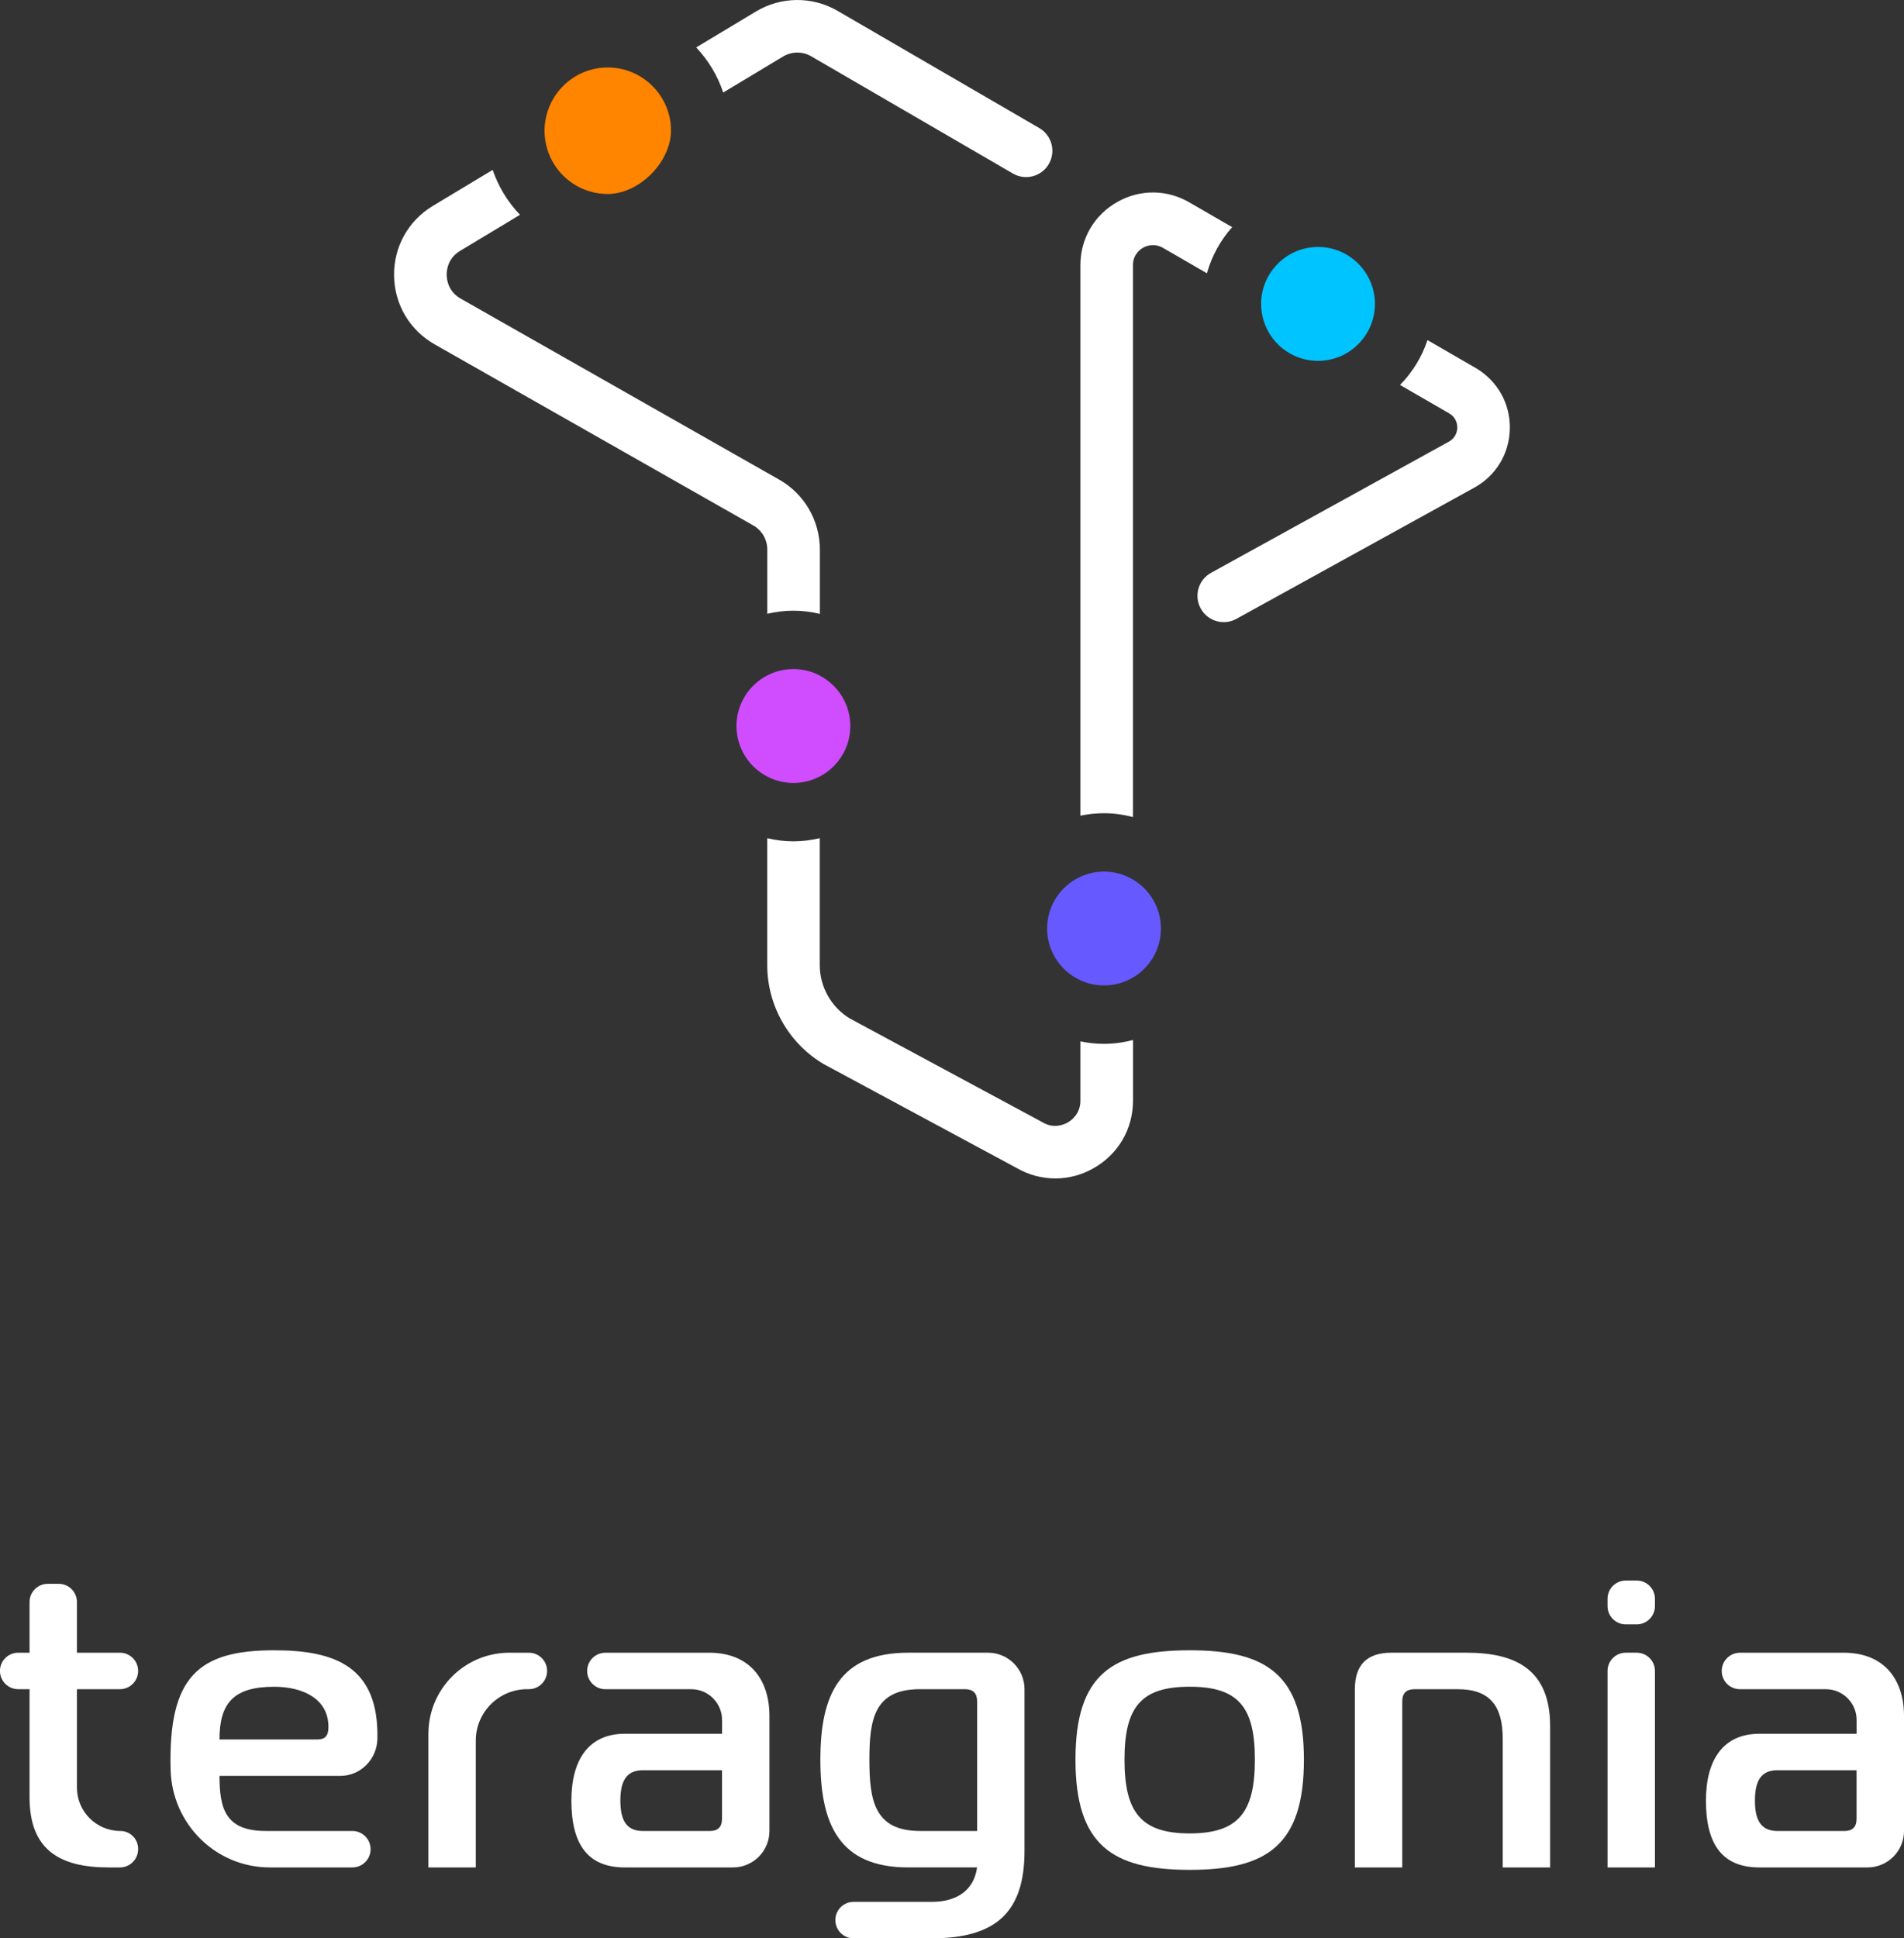 <?xml version="1.0" encoding="UTF-8"?><svg id="Layer_2" xmlns="http://www.w3.org/2000/svg" viewBox="0 0 567.09 577.17"><rect x="0" y="0" width="567.09" height="577.17" fill="#333333" stroke="none"/><defs><style>.cls-1{fill:#00c4ff;}.cls-2{fill:#fff;}.cls-3{fill:#ff8400;}.cls-4{fill:#6659ff;}.cls-5{fill:#cf4cff;}</style></defs><g id="Layer_1-2"><path class="cls-2" d="m32.33,556.06c-14.48,0-23.53-5.19-23.53-20.87v-32.21h-3.38c-3,0-5.43-2.43-5.43-5.43h0c0-3,2.43-5.43,5.43-5.43h3.38v-15.08c0-3,2.43-5.43,5.43-5.43h3.26c3,0,5.43,2.43,5.43,5.43v15.08h12.79c3,0,5.43,2.43,5.43,5.43h0c0,3-2.43,5.43-5.43,5.43h-12.79v29.31c0,7.13,5.78,12.91,12.91,12.91h0c2.93,0,5.31,2.38,5.31,5.31v.12c0,3-2.43,5.43-5.43,5.43h-3.38Z"/><path class="cls-2" d="m80.38,556.06c-16.12,0-29.14-12.94-29.56-29.05-.74-27.8,8.28-35.61,30.84-35.61,18.38,0,31.16,4.98,30.75,26.33-.12,6.1-4.98,11.07-11.08,11.07h-35.95c0,9.65,1.69,16.4,13.75,16.4h25.82c3,0,5.43,2.43,5.43,5.43h0c0,3-2.43,5.43-5.43,5.43h-24.56Zm14.3-38.12c2.77,0,3.14-1.93,3.14-3.74,0-8.44-7.72-11.94-16.16-11.94-12.06,0-16.29,4.83-16.29,15.69h29.31Z"/><path class="cls-2" d="m127.6,516.25c0-13.33,10.8-24.13,24.13-24.13h5.79c3,0,5.43,2.43,5.43,5.43h0c0,3-2.43,5.43-5.43,5.43h-.49c-8.46,0-15.32,6.86-15.32,15.32v37.76h-14.12v-39.81Z"/><path class="cls-2" d="m211.19,492.12c12.06,0,17.98,7.96,17.98,18.82v34.26c0,6-4.86,10.86-10.86,10.86h-32.21c-10.85,0-15.92-6.63-15.92-19.9,0-12.06,5.07-19.9,15.92-19.9h28.96v-4.1c0-5.06-4.1-9.17-9.17-9.17h-25.58c-3,0-5.43-2.43-5.43-5.43h0c0-3,2.43-5.43,5.43-5.43h30.89Zm-19.67,34.99c-4.82,0-6.75,3.01-6.75,9.05s1.93,9.05,6.75,9.05h19.9c2.42,0,3.62-1.21,3.62-3.62v-14.47h-23.53Z"/><path class="cls-2" d="m270.52,556.06c-20.51,0-26.18-12.79-26.18-32.09s5.67-31.85,26.18-31.85h23.76c6,0,10.86,4.86,10.86,10.86v48.13c0,18.1-8.32,26.06-27.63,26.06h-23.28c-3,0-5.43-2.43-5.43-5.43h0c0-3,2.43-5.43,5.43-5.43h23.28c7.24,0,12.54-3.26,13.51-10.26h-20.51Zm3.5-53.08c-13.63,0-15.08,8.93-15.08,20.99s1.45,21.23,15.08,21.23h17.01v-38.6c0-2.41-1.21-3.62-3.62-3.62h-13.39Z"/><path class="cls-2" d="m388.36,523.97c0,25.57-11.1,32.81-34.02,32.81s-34.02-7.24-34.02-32.81,11.1-32.57,34.02-32.57,34.02,7.24,34.02,32.57Zm-34.02,21.96c14.48,0,19.42-6.28,19.42-21.96s-4.94-21.72-19.42-21.72-19.42,6.03-19.42,21.72,4.95,21.96,19.42,21.96Z"/><path class="cls-2" d="m403.54,502.98c0-7.24,3.62-10.86,10.86-10.86h22.43c14.48,0,24.86,4.95,24.86,21.84v42.1h-14.12v-38.36c0-9.65-3.74-14.71-13.39-14.71h-12.91c-2.41,0-3.62,1.21-3.62,3.62v49.46h-14.12v-53.08Z"/><path class="cls-2" d="m478.79,478.25v-2.18c0-3,2.43-5.43,5.43-5.43h3.26c3,0,5.43,2.43,5.43,5.43v2.18c0,3-2.43,5.43-5.43,5.43h-3.26c-3,0-5.43-2.43-5.43-5.43Zm5.43,13.87h3.26c3,0,5.43,2.43,5.43,5.43v58.51h-14.12v-58.51c0-3,2.43-5.43,5.43-5.43Z"/><path class="cls-2" d="m549.11,492.12c12.06,0,17.98,7.96,17.98,18.82v34.26c0,6-4.86,10.86-10.86,10.86h-32.21c-10.85,0-15.92-6.63-15.92-19.9,0-12.06,5.07-19.9,15.92-19.9h28.96v-4.1c0-5.06-4.1-9.17-9.17-9.17h-25.58c-3,0-5.43-2.43-5.43-5.43h0c0-3,2.43-5.43,5.43-5.43h30.89Zm-19.67,34.99c-4.82,0-6.75,3.01-6.75,9.05s1.93,9.05,6.75,9.05h19.9c2.42,0,3.62-1.21,3.62-3.62v-14.47h-23.53Z"/><path class="cls-2" d="m233.23,16.83c2.57-1.55,5.79-1.57,8.39-.06l60.06,34.9c3.74,2.17,8.53.9,10.7-2.83,2.17-3.74.9-8.53-2.83-10.7L249.48,3.24c-7.53-4.38-16.86-4.31-24.32.18l-17.8,10.7c3.58,3.8,6.36,8.36,8.04,13.43l17.83-10.72Z"/><path class="cls-2" d="m321.79,310.1v17.62c0,3.94-2.65,5.87-3.79,6.52-1.14.65-4.16,1.94-7.54-.08-.1-.06-.2-.11-.3-.17l-57.08-30.74c-5.51-3.35-8.93-9.42-8.92-15.87v-37.8c-2.51.59-5.13.94-7.83.94s-5.29-.34-7.81-.93v37.78c-.02,12,6.38,23.26,16.68,29.4.1.06.2.11.3.17l57.11,30.75c3.65,2.14,7.67,3.21,11.69,3.21s7.85-1.02,11.44-3.06c7.34-4.17,11.72-11.69,11.72-20.13v-18.03c-2.76.72-5.64,1.14-8.62,1.14-2.41,0-4.76-.25-7.03-.73Z"/><path class="cls-2" d="m354.6,60.48c-6.76-4.1-14.91-4.23-21.8-.35-6.89,3.88-11.01,10.92-11.01,18.83v163.92c2.27-.48,4.62-.73,7.03-.73,2.98,0,5.86.42,8.62,1.14V78.95c0-3.14,2.12-4.67,3.03-5.19.91-.51,3.32-1.53,6.14.18l12.87,7.44c1.43-5.17,4.03-9.85,7.51-13.74l-12.4-7.17Z"/><path class="cls-2" d="m439.69,109.67l-14.53-8.4c-1.68,5.07-4.5,9.63-8.18,13.35l14.73,8.52c2.15,1.3,2.34,3.4,2.33,4.23-.02.84-.3,2.92-2.5,4.14l-70.84,39.06c-3.79,2.09-5.16,6.85-3.07,10.63,2.09,3.79,6.85,5.16,10.63,3.07l70.84-39.06c6.48-3.57,10.44-10.12,10.59-17.52.15-7.4-3.53-14.1-10-18.03Z"/><path class="cls-2" d="m244.19,182.77v-19.16c0-8.58-4.62-16.54-12.08-20.77l-94.9-53.92c-3.71-2.11-4.15-5.64-4.17-7.06-.02-1.42.34-4.96,3.99-7.16l17.85-10.74c-3.62-3.77-6.42-8.32-8.14-13.37l-17.79,10.7c-7.36,4.43-11.68,12.19-11.58,20.77.11,8.58,4.63,16.24,12.09,20.48l94.9,53.92c2.57,1.46,4.17,4.21,4.17,7.16v19.14c2.5-.58,5.09-.92,7.77-.92s5.34.35,7.87.95Z"/><path class="cls-3" d="m199.76,36.97c-.14-1.39-.44-2.74-.87-4.03-1.3-3.86-3.81-7.16-7.09-9.45-3.05-2.14-6.76-3.4-10.78-3.4-1.55,0-3.06.19-4.5.54-6.25,1.54-11.27,6.2-13.32,12.23-.65,1.91-1.02,3.94-1.02,6.07,0,.77.06,1.53.15,2.28.67,5.55,3.75,10.37,8.17,13.35,3,2.02,6.62,3.21,10.51,3.21,7.36,0,14.76-5.85,17.61-12.9.78-1.92,1.23-3.93,1.23-5.94,0-.66-.04-1.32-.1-1.96Z"/><path class="cls-1" d="m406.81,81.31c-3.02-4.67-8.26-7.78-14.24-7.78-.92,0-1.82.07-2.71.22-2.64.43-5.08,1.47-7.16,2.97-2.14,1.54-3.91,3.56-5.15,5.91-1.24,2.35-1.94,5.02-1.94,7.86,0,.07,0,.14.01.22.12,9.26,7.65,16.74,16.94,16.74,3.01,0,5.82-.79,8.27-2.16,4.72-2.64,8.04-7.47,8.6-13.11.05-.55.09-1.12.09-1.69,0-3.39-1-6.53-2.71-9.18Z"/><path class="cls-4" d="m337.44,261.9c-2.53-1.5-5.47-2.37-8.62-2.37-2.51,0-4.89.56-7.03,1.54-4.39,2.01-7.77,5.82-9.19,10.49-.47,1.56-.73,3.21-.73,4.92s.25,3.37.73,4.92c1.42,4.67,4.81,8.49,9.19,10.49,2.14.98,4.52,1.54,7.03,1.54.59,0,1.16-.03,1.73-.09,1.14-.12,2.25-.34,3.31-.67,1.27-.39,2.46-.95,3.58-1.61.29-.17.58-.34.86-.52,4.51-3.05,7.48-8.21,7.48-14.06,0-6.21-3.35-11.63-8.33-14.58Z"/><path class="cls-5" d="m244.18,201.16c-2.35-1.24-5.03-1.94-7.87-1.94s-5.45.69-7.79,1.9c-5.44,2.82-9.17,8.5-9.17,15.05,0,.59.03,1.16.09,1.73.12,1.14.34,2.25.67,3.31,1.16,3.72,3.56,6.88,6.71,9.02.54.36,1.1.69,1.68.99.39.2.79.4,1.2.58,1.52.64,3.16,1.07,4.87,1.25.57.06,1.15.09,1.73.09s1.16-.03,1.73-.09c1.14-.12,2.25-.34,3.31-.67.53-.17,1.05-.36,1.56-.57.43-.18.85-.39,1.26-.6.56-.29,1.1-.61,1.62-.96,4.51-3.05,7.48-8.21,7.48-14.06,0-6.52-3.69-12.18-9.09-15.01Z"/></g></svg>